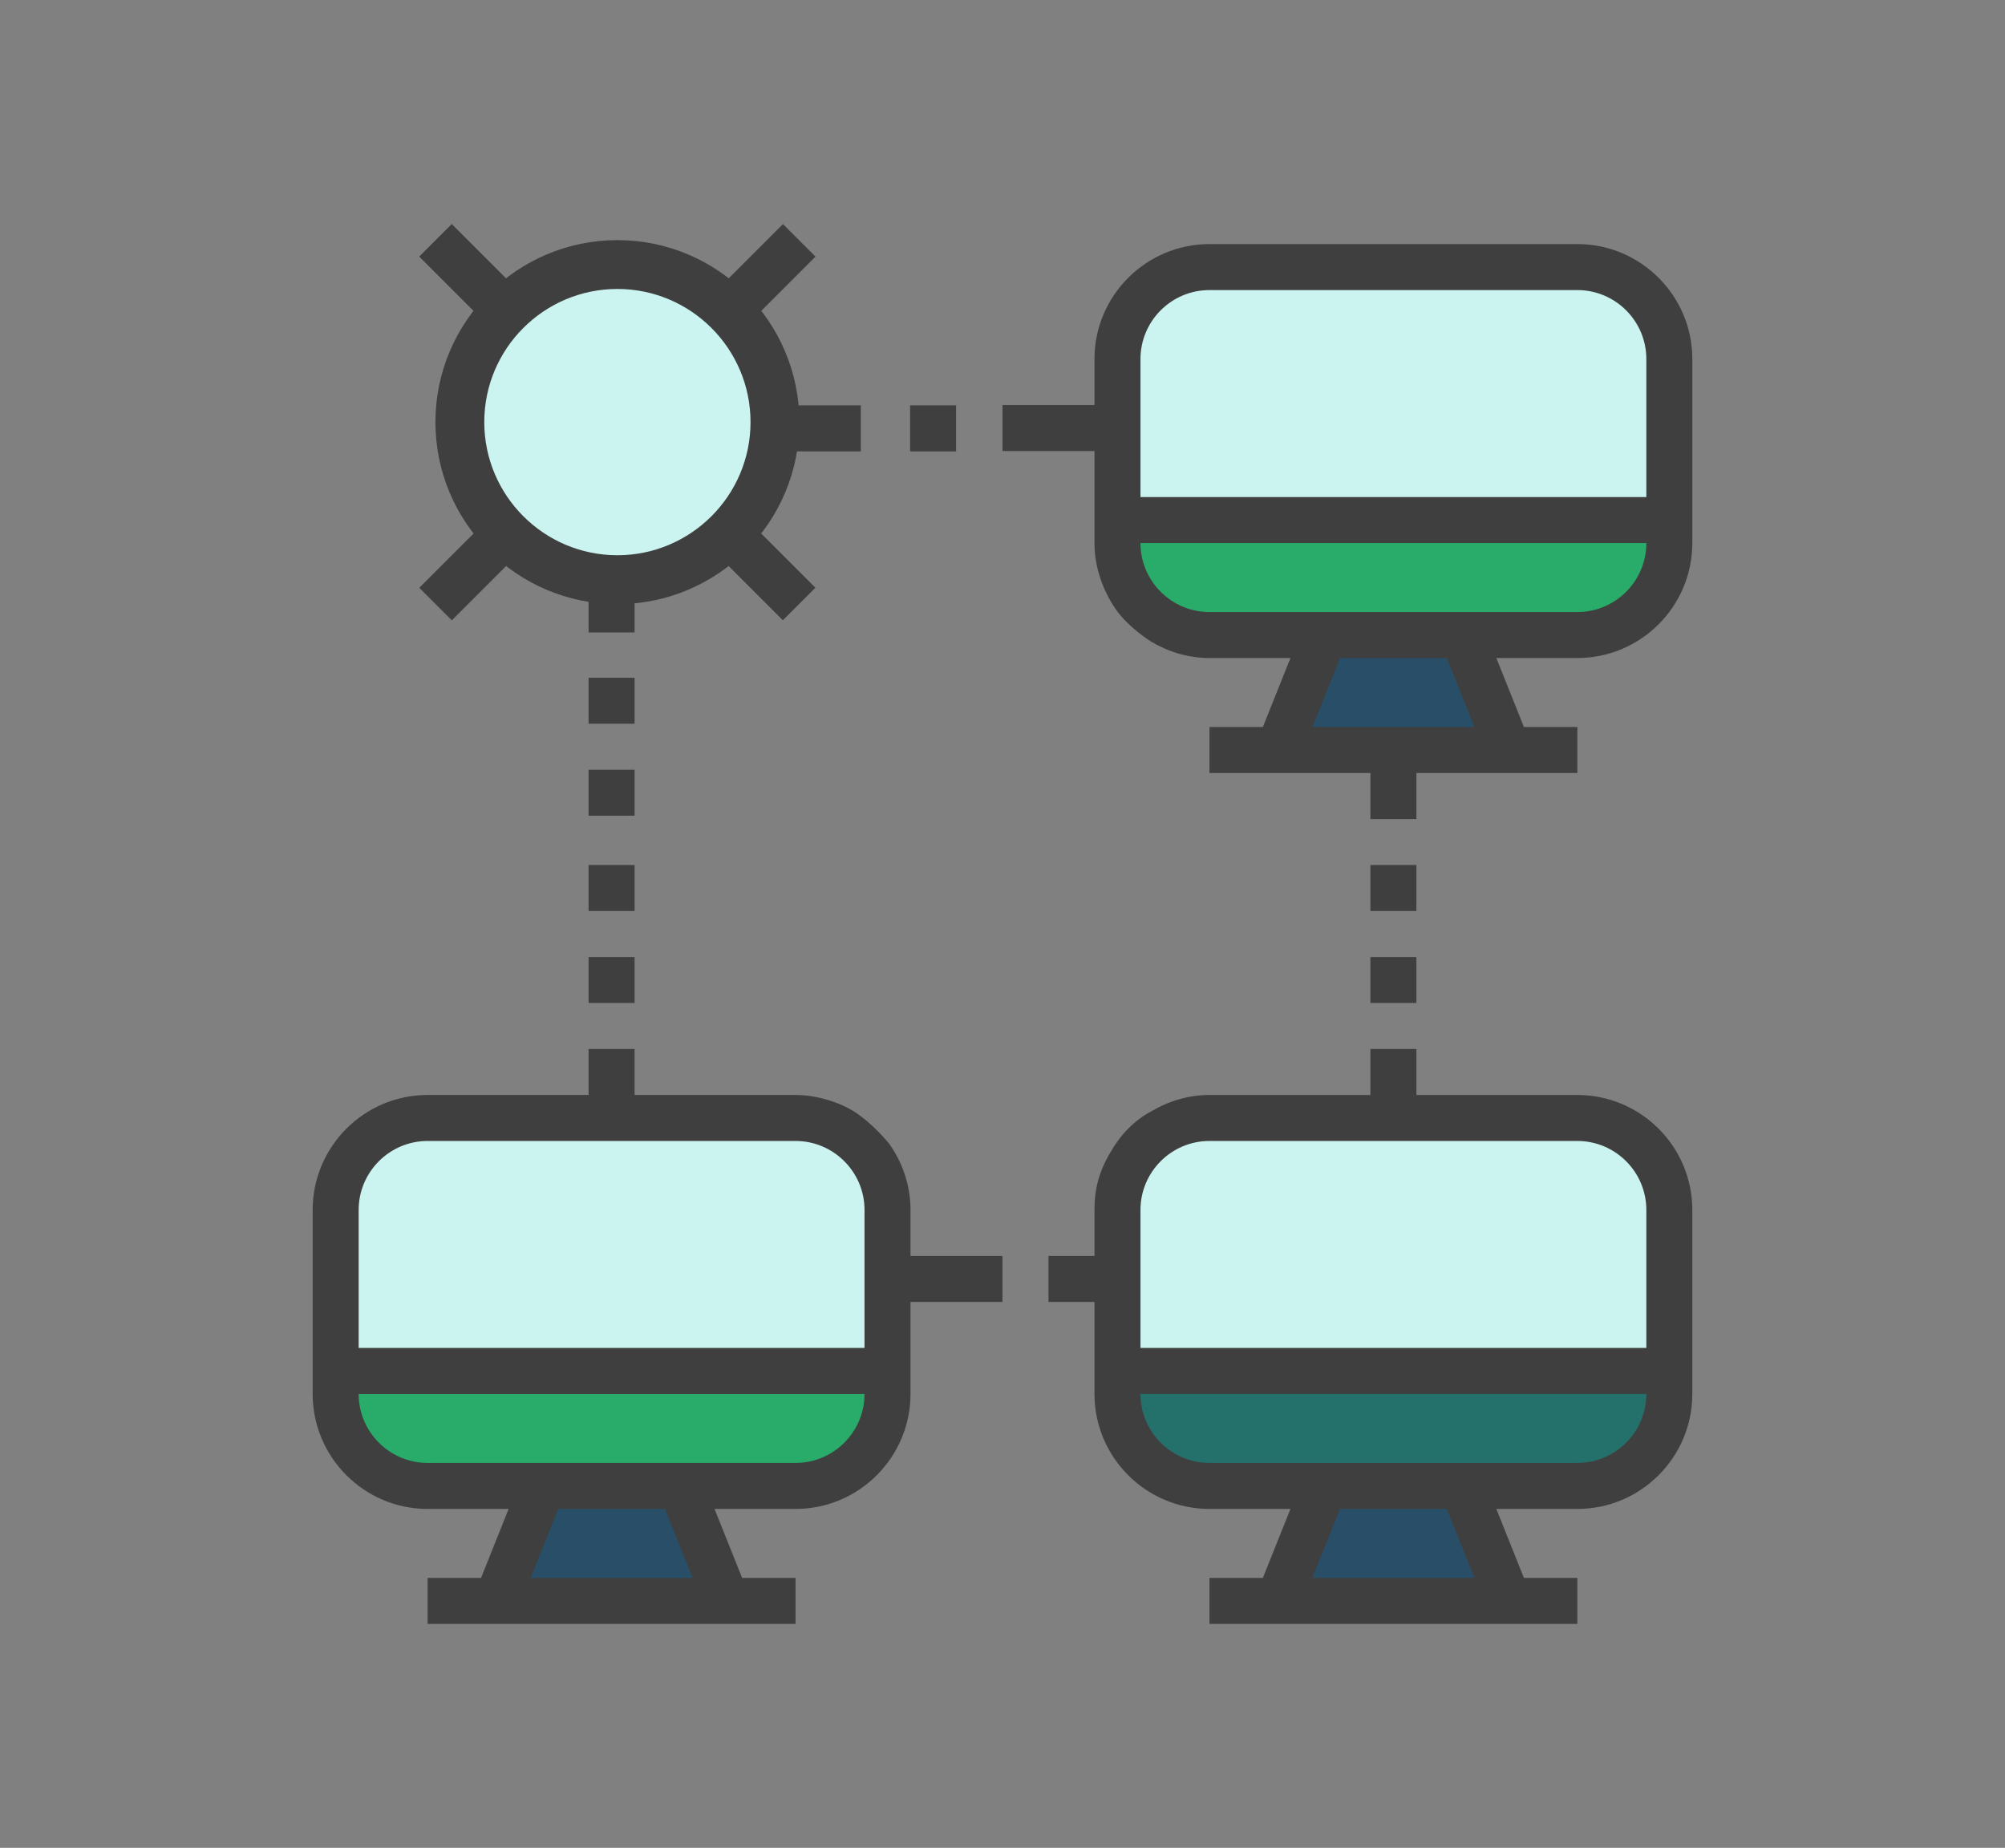 <?xml version="1.0" encoding="utf-8"?>
<!-- Generator: Adobe Illustrator 16.0.0, SVG Export Plug-In . SVG Version: 6.00 Build 0)  -->
<svg version="1.2" baseProfile="tiny" id="Layer_1" xmlns="http://www.w3.org/2000/svg" xmlns:xlink="http://www.w3.org/1999/xlink" x="0px" y="0px" width="94.46px" height="87.048px" viewBox="0 0 94.46 87.048" xml:space="preserve">
  <rect x="0" y="0" width="94.46" height="87.048" fill="#808080" stroke="none"/>
  <g>
    <path fill="#29AB6A" d="M52.647,25.582c0,2.393,1.939,4.333,4.333,4.333h5.417h6.5h5.416c2.394,0,4.334-1.94,4.334-4.333v-1.084
			h-26V25.582z" />
    <path fill="#CBF3F0" d="M74.313,12.582H56.98c-2.394,0-4.333,1.94-4.333,4.333v3.25v4.333h26v-7.583
				C78.647,14.522,76.707,12.582,74.313,12.582z" />
    <polygon fill="#284E68" points="60.23,35.332 65.647,35.332 71.063,35.332 68.897,29.915 62.397,29.915 	" />
    <path fill="#29AB6A" d="M15.813,65.665c0,2.394,1.94,4.333,4.334,4.333h5.416h6.5h5.417c2.394,0,4.333-1.939,4.333-4.333v-1.083
					h-26V65.665z" />
    <path fill="#CBF3F0" d="M15.813,64.582h26v-4.334v-3.25c0-2.393-1.939-4.333-4.333-4.333h-8.667h-8.666
						c-2.394,0-4.334,1.94-4.334,4.333V64.582z" />
    <polygon fill="#284E68" points="23.397,75.415 34.23,75.415 32.063,69.998 25.563,69.998 	" />
    <path fill="#24706A" d="M52.647,65.665c0,2.394,1.939,4.333,4.333,4.333h5.417h6.5h5.416c2.394,0,4.334-1.939,4.334-4.333v-1.083
							h-26V65.665z" />
    <path fill="#CBF3F0" d="M74.313,52.665h-8.666H56.98c-2.394,0-4.333,1.94-4.333,4.333v3.25v4.334h26v-7.584
								C78.647,54.605,76.707,52.665,74.313,52.665z" />
    <polygon fill="#284E68" points="60.23,75.415 71.063,75.415 68.897,69.998 62.397,69.998 	" />
    <g>
      <path fill="#3F3F3F" d="M74.313,11.498H56.98c-2.986,0-5.417,2.431-5.417,5.417v2.167H47.23v2.166h4.333v4.334
										c0,1.166,0.417,2.273,1.009,3.127s1.655,1.512,1.655,1.512c0.81,0.482,1.744,0.777,2.753,0.777h3.816l-1.3,3.25H56.98v2.167h3.25
										h4.333v2.167h2.167v-2.167h4.333h3.25v-2.167h-2.517l-1.3-3.25h3.816c2.987,0,5.417-2.43,5.417-5.416v-8.667
										C79.73,13.929,77.301,11.498,74.313,11.498z M56.98,13.665h17.333c1.792,0,3.25,1.458,3.25,3.25v6.5H53.73v-6.5
										C53.73,15.123,55.188,13.665,56.98,13.665z M69.464,34.248H61.83l1.301-3.25h5.033L69.464,34.248z M74.313,28.832h-5.416h-6.5
										H56.98c-1.792,0-3.25-1.458-3.25-3.25h23.833C77.563,27.374,76.105,28.832,74.313,28.832z" />
      <path fill="#3F3F3F" d="M20.147,71.082h3.816l-1.3,3.25h-2.517v2.166h3.25H34.23h3.25v-2.166h-2.517l-1.3-3.25h3.816
											c2.986,0,5.417-2.43,5.417-5.417v-4.333h4.333v-2.167h-4.333v-2.167c0-1.166-0.38-2.241-1.01-3.126c0,0-0.754-0.943-1.654-1.514
											c-0.67-0.425-1.744-0.777-2.753-0.777h-7.583v-2.167H27.73v2.167h-7.583c-2.987,0-5.417,2.43-5.417,5.417v8.666
											C14.73,68.652,17.16,71.082,20.147,71.082z M32.631,74.332h-7.634l1.3-3.25h5.033L32.631,74.332z M37.48,68.915h-5.417h-6.5
											h-5.416c-1.792,0-3.25-1.458-3.25-3.25H40.73C40.73,67.457,39.272,68.915,37.48,68.915z M20.147,53.748H37.48
											c1.792,0,3.25,1.459,3.25,3.25v6.5H16.897v-6.5C16.897,55.207,18.355,53.748,20.147,53.748z" />
      <path fill="#3F3F3F" d="M74.313,51.582H66.73v-2.167h-2.167v2.167H56.98c-1.009,0-1.943,0.296-2.753,0.777
												c0,0-0.934,0.44-1.654,1.514s-1.01,1.959-1.01,3.125v2.167h-2.166v2.167h2.166v4.333c0,2.987,2.431,5.417,5.417,5.417h3.816
												l-1.3,3.25H56.98v2.166h3.25h10.833h3.25v-2.166h-2.517l-1.3-3.25h3.816c2.987,0,5.417-2.43,5.417-5.417v-8.667
												C79.73,54.012,77.301,51.582,74.313,51.582z M74.313,53.748c1.792,0,3.25,1.459,3.25,3.25v6.5H53.73v-6.5
												c0-1.791,1.458-3.25,3.25-3.25H74.313z M69.464,74.332H61.83l1.301-3.25h5.033L69.464,74.332z M74.313,68.915h-5.416h-6.5H56.98
												c-1.792,0-3.25-1.458-3.25-3.25h23.833C77.563,67.457,76.105,68.915,74.313,68.915z" />
      <rect x="27.73" y="45.082" fill="#3F3F3F" width="2.167" height="2.166" />
      <rect x="27.73" y="40.748" fill="#3F3F3F" width="2.167" height="2.167" />
      <rect x="27.73" y="36.26" fill="#3F3F3F" width="2.167" height="2.166" />
      <rect x="27.73" y="31.926" fill="#3F3F3F" width="2.167" height="2.167" />
      <rect x="27.73" y="27.625" fill="#3F3F3F" width="2.167" height="2.167" />
      <rect x="64.563" y="45.082" fill="#3F3F3F" width="2.167" height="2.166" />
      <rect x="64.563" y="40.748" fill="#3F3F3F" width="2.167" height="2.167" />
    </g>
    <g>
      <rect x="28.002" y="7.768" transform="matrix(-0.707 -0.707 0.707 -0.707 35.592 54.512)" fill="#3F3F3F" width="2.168" height="24.234" />
    </g>
    <g>
      <rect x="28.003" y="7.768" transform="matrix(0.707 -0.707 0.707 0.707 -5.541 26.392)" fill="#3F3F3F" width="2.168" height="24.234" />
    </g>
    <g>
      <circle fill="#CBF3F0" cx="29.087" cy="19.885" r="7.423" />
      <path fill="#3F3F3F" d="M29.086,28.458c-4.727,0-8.572-3.846-8.572-8.573s3.846-8.573,8.572-8.573
													c4.728,0,8.574,3.846,8.574,8.573S33.813,28.458,29.086,28.458z M29.086,13.612c-3.458,0-6.271,2.813-6.271,6.272
													s2.813,6.272,6.271,6.272c3.459,0,6.273-2.813,6.273-6.272S32.545,13.612,29.086,13.612z" />
    </g>
    <rect x="37.022" y="19.096" fill="#3F3F3F" width="3.532" height="2.168" />
    <rect x="42.877" y="19.096" fill="#3F3F3F" width="2.166" height="2.168" />
  </g>
</svg>